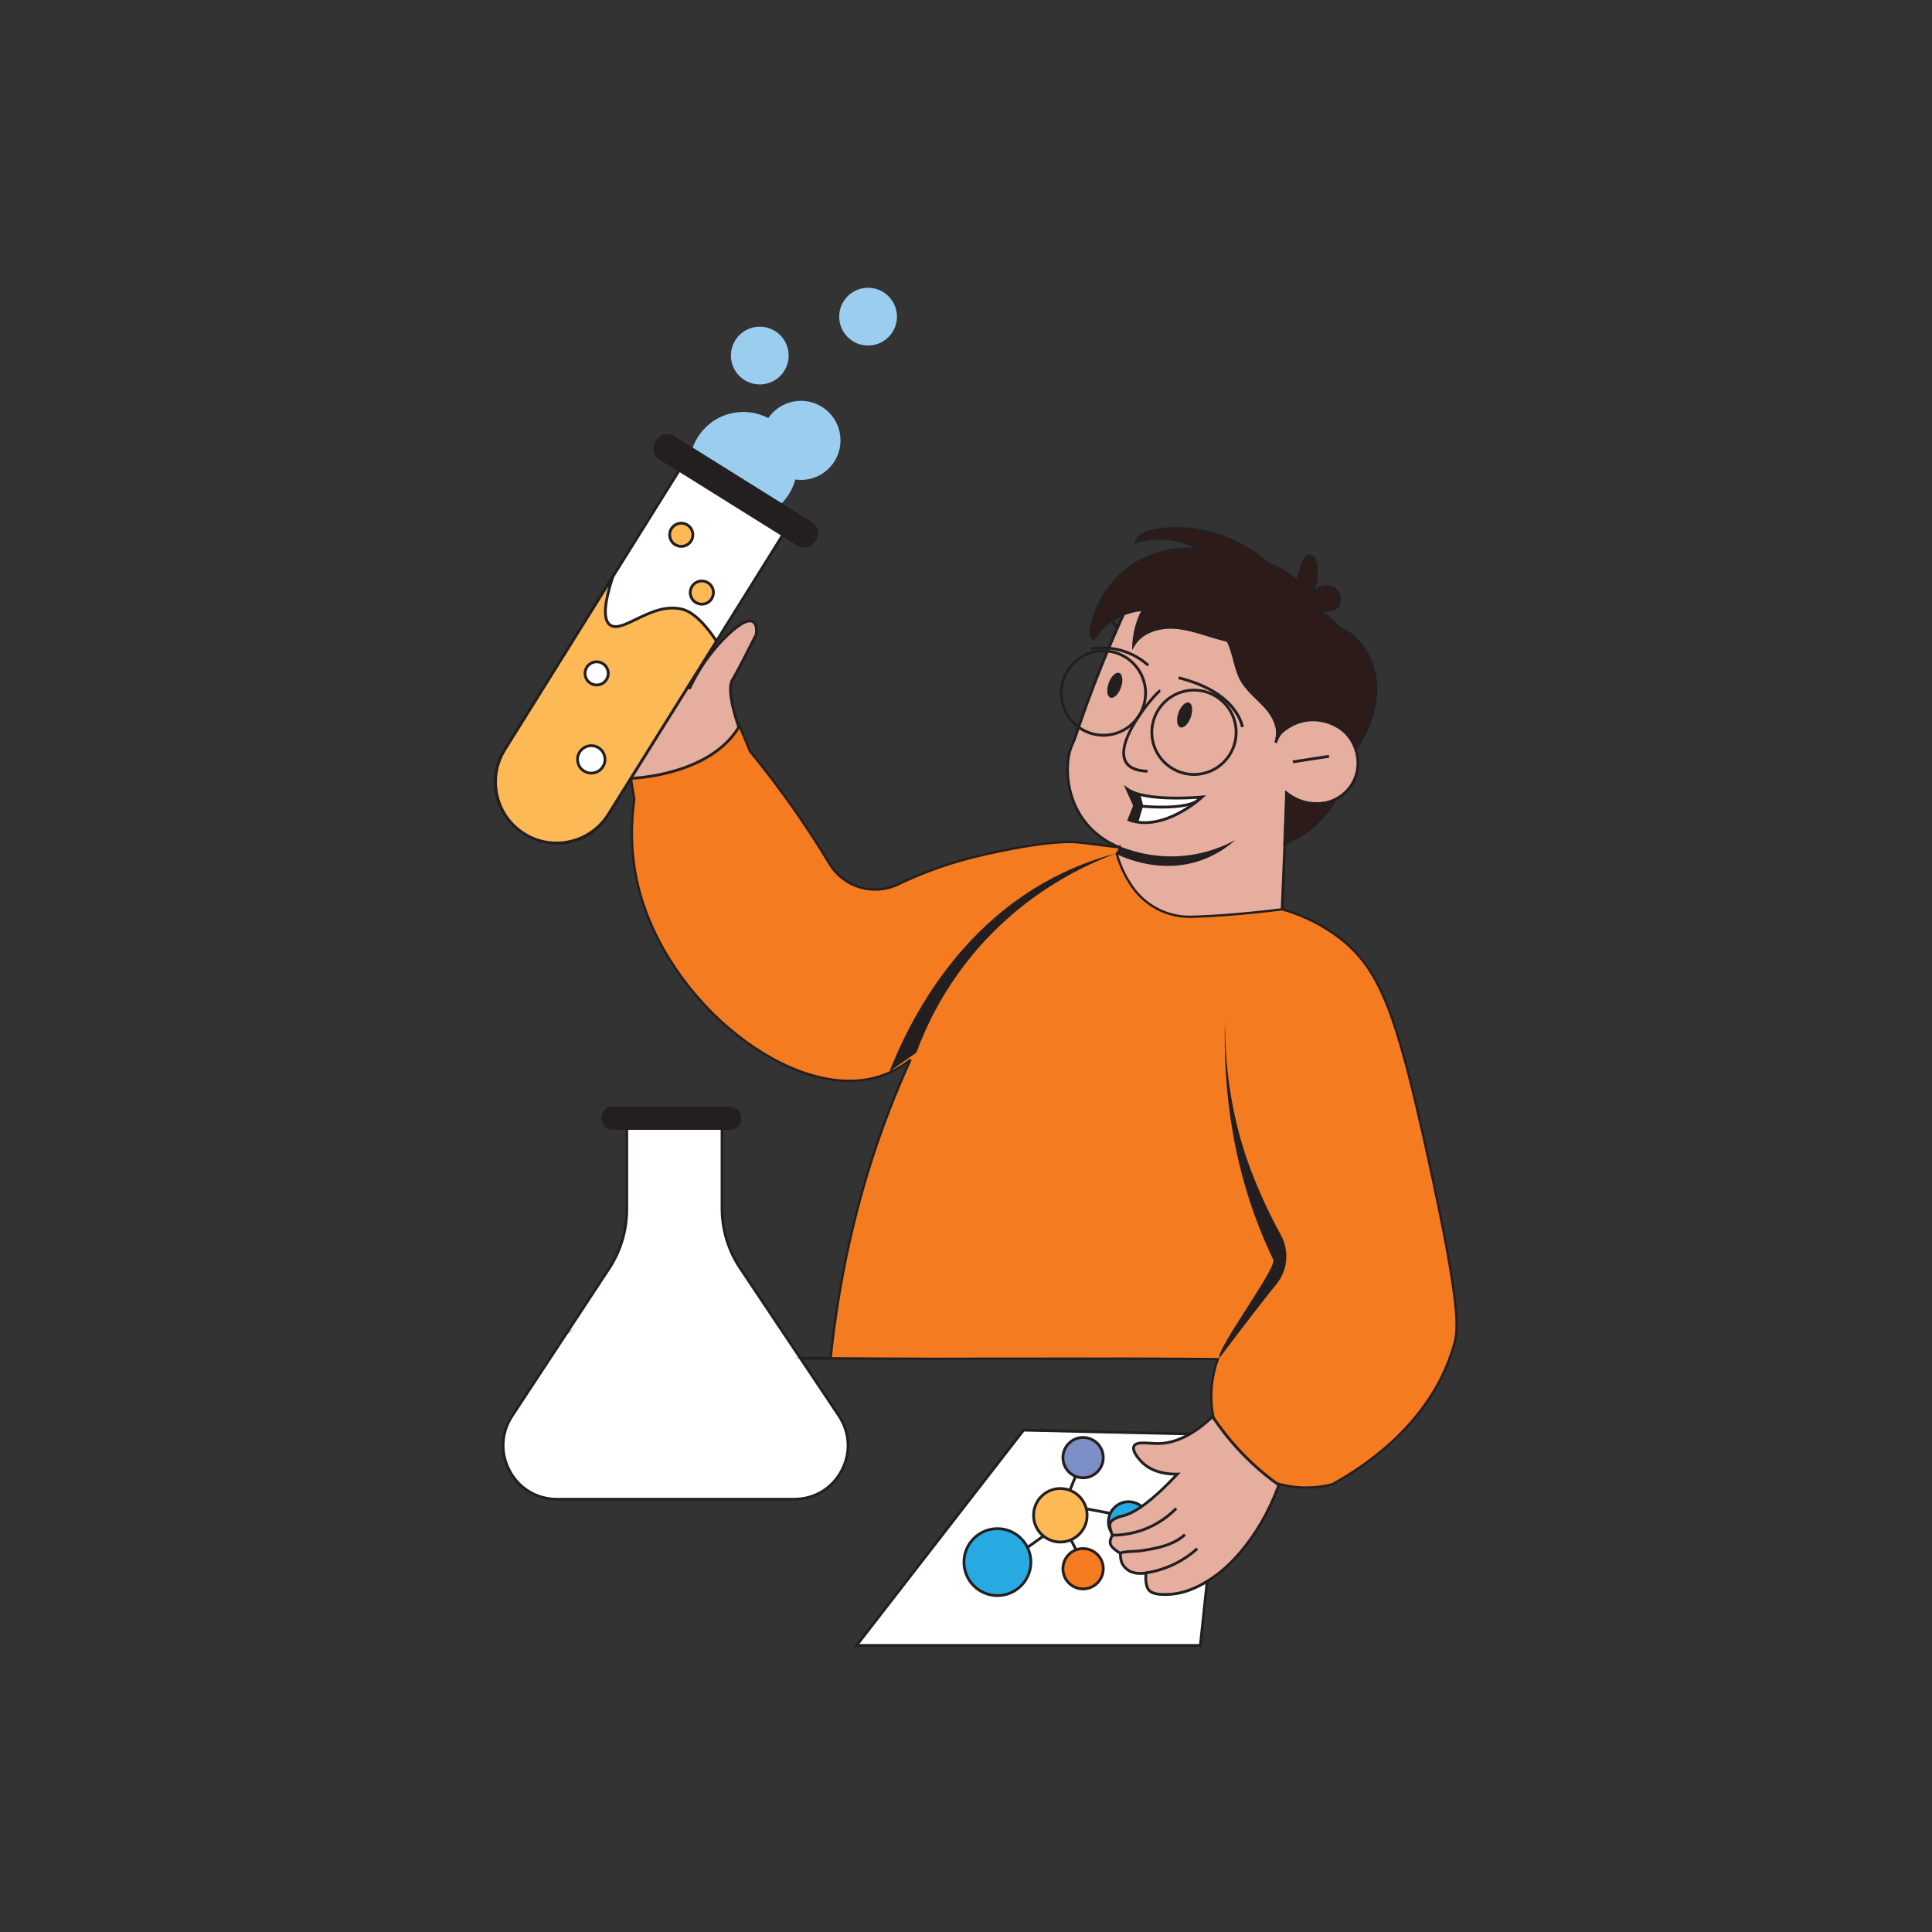 <svg width="600" height="600" viewBox="0 0 600 600" fill="none" xmlns="http://www.w3.org/2000/svg">
<rect x="0" y="0" width="600" height="600" fill="#333333" stroke="none"/>
<path d="M235.283 422.261V421.392C280.39 421.383 332.641 421.383 377.583 421.388V422.256C332.641 422.256 280.386 422.256 235.283 422.261Z" fill="#231F20"/>
<path d="M354.018 376.623L350.225 376.764L350.257 377.632L354.05 377.491L354.018 376.623Z" fill="#231F20"/>
<path d="M349.557 189.105C349.557 189.105 349.869 188.692 350.43 188.01C350.199 188.323 349.965 188.653 349.735 188.987C349.622 189.061 349.561 189.105 349.561 189.105H349.557Z" fill="#2C1B18"/>
<path d="M375.436 184.731C375.314 185.078 375.149 185.395 374.949 185.686C375.088 185.356 375.245 185.035 375.436 184.731Z" fill="#2C1B18"/>
<path d="M396.526 229.664C396.422 229.994 396.292 230.315 396.131 230.632C396.196 230.454 396.322 230.111 396.526 229.664Z" fill="#2C1B18"/>
<path d="M349.731 188.983C350.599 188.422 354.699 186.082 361.244 187.128C364.545 187.654 366.052 187.966 368.988 188.101C371.22 188.205 373.748 187.458 374.955 185.691C373.817 188.414 374.429 191.836 376.553 193.912C377.491 194.828 378.66 195.484 379.624 196.375C383.58 200.014 383.176 206.368 385.73 211.097C387.589 214.546 390.907 216.93 393.482 219.888C395.819 222.576 397.573 226.372 396.531 229.664C396.327 230.111 396.197 230.454 396.136 230.632C396.297 230.315 396.427 229.994 396.531 229.664C397.148 228.313 398.472 226.011 400.918 224.348C404.835 222.342 409.782 222.276 414.125 224.6C415.345 225.251 416.431 226.051 417.378 226.958C421.743 231.132 423.098 237.607 420.262 242.91C416.809 249.364 408.466 251.627 401.626 247.966C400.883 247.57 400.192 247.114 399.55 246.619L399.606 248.157C399.128 259.696 398.651 271.231 398.177 282.771C369.009 285.841 335.186 288.082 333.626 281.403C332.597 276.973 345.136 265.998 345.136 265.998L347.811 263.31C329.904 255.866 330.591 237.755 332.45 232.548C332.871 231.366 333.453 230.25 333.87 229.069C335.103 225.377 336.419 221.629 337.813 217.829C341.583 207.588 345.6 197.973 349.735 188.991L349.731 188.983Z" fill="#E5AE9F"/>
<path d="M353.96 286.176C348.153 286.176 343.524 285.876 340.184 285.286C335.901 284.526 333.613 283.288 333.196 281.494C332.145 276.973 343.537 266.811 344.839 265.668L347.046 263.453C329.847 255.905 329.995 238.103 332.036 232.396C332.249 231.806 332.501 231.228 332.744 230.668C332.992 230.099 333.248 229.508 333.456 228.917C334.707 225.174 336.036 221.391 337.404 217.673C340.983 207.945 345 198.234 349.339 188.805L349.391 188.692L349.495 188.623C350.286 188.115 354.564 185.626 361.313 186.703C361.825 186.786 362.298 186.864 362.737 186.933C365.117 187.324 366.555 187.559 369.009 187.672C370.833 187.754 373.386 187.224 374.594 185.448L376.995 181.921L375.354 185.861C374.259 188.484 374.876 191.672 376.856 193.604C377.334 194.069 377.864 194.46 378.433 194.877C378.932 195.241 379.449 195.624 379.918 196.058C382.385 198.329 383.223 201.626 384.035 204.814C384.565 206.894 385.113 209.048 386.111 210.894C387.301 213.1 389.16 214.911 390.954 216.666C391.914 217.604 392.908 218.577 393.807 219.606C396.014 222.142 397.221 224.935 397.264 227.454C398.059 226.268 399.162 225.013 400.669 223.988L400.717 223.962C404.917 221.808 410.007 221.903 414.324 224.214C415.544 224.865 416.673 225.682 417.672 226.637C422.259 231.019 423.479 237.795 420.639 243.106C417.077 249.76 408.456 252.109 401.416 248.34C400.939 248.083 400.47 247.797 400.014 247.488L400.035 248.131L398.589 283.153L398.215 283.192C380.34 285.073 365.986 286.072 355.545 286.167C355.007 286.172 354.477 286.176 353.96 286.176ZM345.491 266.25L345.482 266.263L345.417 266.32C345.287 266.433 342.186 269.164 339.25 272.391C335.511 276.5 333.66 279.666 334.043 281.295C334.846 284.747 346.568 287.731 397.751 282.367L399.167 248.127L399.08 245.699L399.814 246.264C400.456 246.759 401.134 247.197 401.829 247.571C408.448 251.11 416.543 248.922 419.874 242.694C422.532 237.721 421.381 231.376 417.073 227.263C416.131 226.359 415.067 225.591 413.916 224.974C409.855 222.802 405.082 222.707 401.138 224.713C398.902 226.242 397.621 228.327 396.934 229.816C396.821 230.168 396.682 230.507 396.517 230.824L395.723 230.481C395.836 230.164 395.97 229.834 396.122 229.504C397.125 226.294 395.249 222.577 393.151 220.171C392.279 219.167 391.297 218.208 390.35 217.282C388.509 215.484 386.602 213.621 385.347 211.302C384.3 209.361 383.74 207.154 383.197 205.022C382.381 201.817 381.608 198.785 379.332 196.688C378.898 196.288 378.42 195.936 377.92 195.572C377.356 195.155 376.77 194.729 376.253 194.221C374.433 192.44 373.634 189.726 374.073 187.185C372.565 188.262 370.524 188.61 368.969 188.531C366.468 188.419 365.009 188.18 362.598 187.784C362.16 187.711 361.69 187.637 361.178 187.554C355.002 186.573 351.041 188.684 350.077 189.279C345.769 198.651 341.782 208.301 338.225 217.969C336.861 221.678 335.537 225.456 334.286 229.195C334.069 229.821 333.804 230.424 333.548 231.011C333.309 231.558 333.065 232.118 332.861 232.683C330.872 238.246 330.764 255.74 347.979 262.897L348.579 263.145L345.495 266.246L345.491 266.25Z" fill="#231F20"/>
<path d="M385.4 225.851C385.387 225.747 383.85 215.354 365.926 210.911L366.134 210.068C384.679 214.663 386.208 225.295 386.26 225.742L385.4 225.851Z" fill="#231F20"/>
<path d="M356.32 206.95C354.405 205.243 352.233 203.914 349.871 203.011C345.48 201.326 341.432 201.487 338.809 201.916L338.67 201.061C341.402 200.614 345.614 200.449 350.183 202.203C352.646 203.15 354.909 204.527 356.902 206.307L356.324 206.954L356.32 206.95Z" fill="#231F20"/>
<path d="M356.383 239.944C351.392 239.775 348.756 237.877 348.548 234.298C348.309 230.294 351.275 225.108 353.798 221.465C356.3 217.86 359.505 214.203 360.274 214.086L360.404 214.946C360.439 214.941 360.456 214.933 360.456 214.933C359.397 215.419 348.135 228.196 349.508 235.045C350.016 237.582 352.339 238.941 356.404 239.08L356.374 239.949L356.383 239.944Z" fill="#231F20"/>
<path d="M350.617 254.636C361.484 258.593 373.349 247.509 373.349 247.509C373.349 247.509 355.959 249.212 350.044 245.051L352.363 250.176L350.617 254.641V254.636Z" fill="white"/>
<path d="M355.558 255.914C353.769 255.914 352.062 255.623 350.468 255.045L350.051 254.893L351.893 250.189L348.996 243.779L350.299 244.695C356.014 248.717 373.139 247.093 373.308 247.08L374.581 246.954L373.647 247.827C373.526 247.94 370.59 250.663 366.264 252.943C362.512 254.919 358.89 255.918 355.563 255.918L355.558 255.914ZM351.185 254.372C359.762 257.173 369.026 250.506 372.04 248.053C368.101 248.339 356.675 248.886 350.998 246.111L352.831 250.163L351.185 254.376V254.372Z" fill="#231F20"/>
<path d="M348.593 263.153C352.419 264.608 360.111 266.919 369.67 265.533C375.767 264.647 380.519 262.567 383.615 260.886C381.292 262.954 377.843 265.451 373.196 267.114C360.671 271.592 349.292 266.484 346.426 265.095C346.582 264.812 346.825 264.452 347.186 264.1C347.703 263.592 348.237 263.31 348.593 263.162V263.153Z" fill="#231F20"/>
<path d="M412.684 234.444L401.429 236.174L401.561 237.033L412.816 235.303L412.684 234.444Z" fill="#231F20"/>
<path d="M399.555 246.285C400.533 247.062 401.84 247.913 403.495 248.556C408.272 250.415 412.676 249.268 414.378 248.725C412.684 251.574 409.596 255.813 404.411 259.166C402.5 260.404 400.65 261.294 398.995 261.941L399.56 246.28L399.555 246.285Z" fill="#2C1B18"/>
<path d="M398.533 262.589L399.15 245.408L399.823 245.946C400.996 246.88 402.281 247.623 403.649 248.153C408.01 249.847 412.157 248.982 414.242 248.313L415.336 247.962L414.75 248.948C412.149 253.317 408.748 256.878 404.644 259.532C402.924 260.643 401.074 261.59 399.15 262.346L398.533 262.589ZM399.958 247.132L399.45 261.29C401.1 260.6 402.685 259.766 404.175 258.802C407.866 256.418 410.972 253.273 413.421 249.451C411.041 250.051 407.276 250.494 403.341 248.961C402.151 248.496 401.017 247.883 399.966 247.132H399.958Z" fill="#231F20"/>
<path d="M350.717 176.362C357.053 171.693 365.257 169.639 373.045 170.773C367.073 167.133 359.525 166.195 352.841 168.258C353.761 165.93 356.541 165.023 359.012 164.619C371.39 162.603 384.471 166.777 393.822 175.068C397.057 176.28 400.132 178.052 402.82 180.54C403.459 178.608 404.097 176.675 404.736 174.742C405.053 173.787 405.583 172.658 406.586 172.606C407.659 172.549 408.301 173.782 408.532 174.833C409.248 178.065 408.749 181.548 407.155 184.449C408.87 182.443 411.976 181.405 414.247 182.755C416.518 184.102 416.696 188.154 414.247 189.148C412.831 189.726 411.09 189.187 409.774 189.965C411.963 191.146 413.856 192.736 415.446 194.603C417.426 195.511 419.641 196.892 421.648 199.016C424.909 202.468 425.995 206.16 426.494 207.94C429.782 219.619 422.429 230.603 421.053 232.587C420.861 231.962 420.527 231.067 419.945 230.086C417.522 226.008 412.579 223.545 407.776 223.549C401.969 223.549 398.143 227.167 397.296 228.005C397.131 228.27 396.962 228.557 396.797 228.865C396.653 229.135 396.532 229.386 396.427 229.608C397.457 226.338 395.685 222.551 393.327 219.858C390.734 216.9 387.398 214.512 385.518 211.063C383.464 207.302 383.277 202.529 381.283 198.898C380.019 198.625 378.769 198.29 377.54 197.925C373.118 196.618 368.715 194.977 364.111 194.816C359.503 194.659 354.508 196.319 352.085 200.24C352.259 196.436 353.297 192.67 355.099 189.313C348.889 189.669 342.939 193.17 339.612 198.429C338.713 198.182 338.626 196.948 338.769 196.023C339.99 188.249 344.38 181.018 350.717 176.349V176.362Z" fill="#2C1B18"/>
<path d="M420.899 233.569L420.635 232.717C420.374 231.871 420.013 231.063 419.566 230.311C417.316 226.529 412.583 223.988 407.783 223.988H407.775C402.572 223.988 398.976 226.967 397.634 228.283C397.473 228.539 397.321 228.804 397.178 229.074C397.039 229.334 396.922 229.577 396.822 229.795L396.014 229.482C397.017 226.285 395.115 222.563 393 220.149C392.122 219.145 391.132 218.186 390.177 217.256C388.322 215.454 386.403 213.595 385.134 211.276C384.075 209.339 383.501 207.141 382.946 205.013C382.407 202.955 381.899 201.005 380.991 199.285C379.892 199.041 378.72 198.733 377.413 198.347C376.609 198.108 375.81 197.86 375.006 197.613C371.467 196.518 367.806 195.385 364.088 195.254C360.106 195.111 354.95 196.418 352.444 200.475L351.567 201.899L351.641 200.227C351.806 196.627 352.735 193.044 354.347 189.813C348.544 190.39 343.094 193.734 339.971 198.668L339.797 198.942L339.485 198.855C338.347 198.542 338.143 197.157 338.329 195.967C339.576 188.045 343.993 180.77 350.447 176.01C356.314 171.685 363.662 169.587 370.911 170.104C365.391 167.407 358.833 166.855 352.957 168.671L352.093 168.936L352.427 168.093C353.226 166.073 355.415 164.757 358.933 164.184C371.219 162.186 384.335 166.113 394.042 174.686C397.278 175.906 400.157 177.613 402.611 179.767L404.318 174.603C404.509 174.021 405.095 172.245 406.559 172.171C407.883 172.097 408.665 173.452 408.952 174.738C409.542 177.404 409.325 180.262 408.37 182.829C410.176 181.669 412.548 181.248 414.463 182.382C415.77 183.155 416.561 184.814 416.435 186.507C416.326 187.941 415.571 189.079 414.407 189.552C413.686 189.843 412.921 189.878 412.183 189.908C411.692 189.93 411.214 189.947 410.78 190.043C412.6 191.142 414.255 192.553 415.71 194.247C418.098 195.354 420.2 196.857 421.955 198.716C425.355 202.32 426.441 206.173 426.906 207.819C430.076 219.08 423.492 229.812 421.403 232.83L420.895 233.564L420.899 233.569ZM407.788 223.115C412.882 223.115 417.916 225.825 420.317 229.864C420.652 230.424 420.939 231.011 421.177 231.623C423.575 227.953 428.934 218.199 426.081 208.053C425.633 206.468 424.591 202.759 421.334 199.311C419.631 197.508 417.594 196.058 415.271 194.994L415.184 194.955L415.123 194.881C413.512 192.987 411.644 191.463 409.573 190.342L408.895 189.978L409.56 189.587C410.368 189.109 411.275 189.07 412.157 189.035C412.852 189.005 413.512 188.979 414.09 188.74C414.954 188.388 415.497 187.55 415.579 186.438C415.683 185.066 415.058 183.737 414.033 183.124C411.888 181.852 409.021 182.942 407.492 184.727L404.752 187.932L406.785 184.236C408.322 181.435 408.808 178.043 408.118 174.92C407.957 174.199 407.458 172.983 406.615 173.031C406.033 173.061 405.555 173.661 405.156 174.868L403.028 181.309L402.533 180.848C400.04 178.538 397.06 176.727 393.677 175.463L393.603 175.437L393.543 175.385C384.027 166.946 371.146 163.077 359.089 165.04C356.466 165.465 354.672 166.308 353.739 167.546C360.275 165.843 367.506 166.881 373.278 170.395L375.098 171.502L372.991 171.194C365.282 170.069 357.256 172.08 350.985 176.705C344.709 181.331 340.418 188.397 339.211 196.097C339.129 196.622 339.116 197.487 339.476 197.86C342.916 192.666 348.857 189.239 355.081 188.883L355.854 188.84L355.484 189.522C353.951 192.371 352.979 195.537 352.635 198.759C355.532 195.372 360.336 194.255 364.127 194.386C367.958 194.516 371.675 195.667 375.271 196.783C376.071 197.031 376.87 197.278 377.669 197.513C379.032 197.917 380.249 198.229 381.382 198.477L381.577 198.52L381.673 198.694C382.694 200.549 383.254 202.707 383.801 204.792C384.344 206.868 384.904 209.013 385.912 210.859C387.115 213.061 388.987 214.876 390.793 216.631C391.762 217.569 392.765 218.542 393.664 219.571C395.923 222.151 397.152 224.991 397.169 227.532C398.68 226.081 402.428 223.119 407.783 223.115H407.796H407.788Z" fill="#231F20"/>
<path d="M345.984 192.824L345.254 193.294L346.705 195.547L347.436 195.076L345.984 192.824Z" fill="#231F20"/>
<path d="M207.9 239.282L207.9 239.283C203.545 240.644 199.559 241.183 196.271 241.346L195.872 241.366L195.936 241.761L196.992 248.23C196.059 254.877 195.566 264.488 198.235 275.356L198.235 275.356C202.674 293.419 214.66 310.132 228.82 321.357C242.966 332.572 259.369 338.371 272.641 334.435L272.642 334.435C276.818 333.194 280.181 331.141 282.781 329.091C280.474 334.145 278.242 339.421 276.115 344.926C265.574 372.214 260.357 398.96 257.996 421.429L257.955 421.82L258.348 421.823C278.412 422.021 298.477 421.987 318.539 421.954H318.542C338.434 421.92 358.324 421.887 378.212 422.079C377.153 424.921 373.175 437.408 380.433 448.751L380.734 448.558L380.433 448.751C387.137 459.223 400.585 464.278 413.693 460.978L413.738 460.967L413.779 460.944C423.365 455.647 444.539 442.11 451.517 417.795C452.193 415.441 452.802 412.727 451.906 404.535C451.011 396.357 448.613 382.692 443.266 358.424C433.554 314.345 428.556 300.764 415.676 291.033C409.102 286.064 402.534 283.651 398.266 282.419L398.196 282.399L398.123 282.408C387.199 283.745 377.835 284.512 370.028 284.716C362.809 284.904 355.961 281.479 351.778 275.593C351.767 275.577 351.755 275.56 351.743 275.543C351.733 275.529 351.723 275.514 351.713 275.502C349.169 271.896 347.696 268.233 346.809 265.14C346.828 265.114 346.85 265.083 346.876 265.048C346.908 265.004 346.946 264.953 346.986 264.899C347.067 264.789 347.161 264.663 347.252 264.536C347.388 264.345 347.531 264.137 347.636 263.953C347.689 263.862 347.738 263.767 347.772 263.676C347.8 263.602 347.845 263.466 347.816 263.322L347.737 262.927L347.36 263.051C347.359 263.05 347.327 263.056 347.238 263.057C347.144 263.058 347.016 263.053 346.856 263.043C346.536 263.022 346.105 262.98 345.589 262.923C344.558 262.807 343.204 262.63 341.744 262.439L341.669 262.43C338.777 262.051 335.48 261.62 333.531 261.516C331.597 261.409 325.242 261.439 313.425 263.776C304.881 265.462 293.135 267.862 279.152 274.54L279.145 274.544L279.137 274.548C279.107 274.564 279.088 274.573 279.062 274.585C279.04 274.595 279.013 274.607 278.971 274.628C271.288 278.313 262.061 275.612 257.658 268.319L257.658 268.319C254.158 262.523 250.283 256.557 245.996 250.483C241.624 244.285 237.227 238.564 232.903 233.292C232.384 232.03 231.866 230.767 231.349 229.505L231.343 229.491C230.821 228.217 230.298 226.942 229.774 225.668L229.56 225.147L229.18 225.562C225.655 229.416 218.653 235.92 207.9 239.282ZM347.114 263.393C347.114 263.393 347.113 263.394 347.113 263.397C347.113 263.394 347.114 263.393 347.114 263.393Z" fill="#F47B20" stroke="#231F20" stroke-width="0.715"/>
<path d="M346.426 265.091C341.162 266.476 335.668 268.404 330.087 271.062C296.972 286.841 281.936 318.345 276.221 332.781C279.009 330.823 281.797 328.864 284.585 326.905C287.578 318.801 292.776 307.739 301.953 296.621C317.766 277.464 336.602 268.787 346.426 265.091Z" fill="#231F20"/>
<path d="M386.52 357.832C387.241 360.09 390.668 370.596 397.673 383.326C397.713 383.395 397.747 383.46 397.782 383.525C400.488 388.437 399.936 394.492 396.392 398.839C389.139 407.738 378.738 421.727 378.738 421.727C377.387 419.29 396.666 393.788 395.411 391.178C382.799 364.955 379.75 338.545 380.449 316.273C380.223 334.592 383.65 348.851 386.52 357.828V357.832Z" fill="#231F20"/>
<path d="M354.144 246.663L355.03 250.224L353.532 255.284L350.617 254.637L352.363 250.172L350.587 245.438L354.144 246.663Z" fill="#231F20"/>
<path d="M379.714 445.566L317.86 444.141L265.991 511.007H372.778L379.714 445.566Z" fill="white"/>
<path d="M373.17 511.441H265.106L317.653 443.702L380.197 445.14L373.17 511.441ZM266.883 510.572H372.393L379.237 445.987L318.074 444.58L266.883 510.572Z" fill="#231F20"/>
<path d="M181.749 209.604C181.749 209.604 185.124 229.182 195.951 232.566L196.29 241.699C196.29 241.699 220.311 241.021 229.449 225.795C229.449 225.795 225.388 214.629 227.42 211.246C229.453 207.862 234.864 197.035 234.864 197.035C234.864 197.035 235.881 190.607 230.465 193.652C228.723 194.633 226.734 196.384 224.836 198.308C220.45 202.764 216.897 207.962 214.222 213.612L181.749 209.6V209.604Z" fill="#E5AE9F"/>
<path d="M195.874 242.15L195.531 232.886C191.101 231.366 187.253 226.91 184.391 219.983C182.202 214.68 181.333 209.729 181.324 209.677L181.225 209.099L213.967 213.147C216.712 207.432 220.264 202.342 224.529 198.007C226.744 195.758 228.668 194.168 230.253 193.278C231.964 192.318 233.293 192.149 234.197 192.778C235.782 193.881 235.313 196.978 235.291 197.108L235.252 197.234C235.2 197.343 229.806 208.114 227.791 211.475C226.214 214.103 228.746 222.602 229.858 225.651L229.928 225.846L229.819 226.024C220.668 241.277 196.543 242.128 196.299 242.137L195.869 242.15H195.874ZM182.289 210.107C182.953 213.351 186.662 229.208 196.078 232.152L196.369 232.243L196.703 241.247C199.952 241.056 220.655 239.323 228.968 225.751C228.412 224.183 225.059 214.333 227.044 211.028C228.963 207.831 233.997 197.794 234.44 196.908C234.553 196.114 234.618 194.129 233.697 193.49C232.937 192.965 231.634 193.495 230.675 194.033C229.163 194.885 227.3 196.426 225.146 198.615C220.877 202.95 217.333 208.061 214.614 213.803L214.479 214.085L182.289 210.107Z" fill="#231F20"/>
<path d="M348.128 213.502C348.874 211.385 348.621 209.366 347.562 208.993C346.504 208.62 345.04 210.034 344.294 212.151C343.548 214.269 343.802 216.288 344.86 216.661C345.919 217.034 347.382 215.62 348.128 213.502Z" fill="#231F20"/>
<path d="M369.813 222.721C370.559 220.604 370.306 218.585 369.247 218.212C368.188 217.839 366.725 219.253 365.979 221.371C365.233 223.488 365.486 225.507 366.545 225.88C367.604 226.253 369.067 224.839 369.813 222.721Z" fill="#231F20"/>
<path d="M260.5 439.653L229.884 393.887C226.188 388.365 224.216 381.867 224.216 375.219V347.755H194.659V375.55C194.659 382.11 192.737 388.524 189.133 394.004L159.028 439.758C151.735 450.84 159.685 465.581 172.948 465.581H246.647C259.969 465.581 267.906 450.723 260.496 439.653H260.5Z" fill="white"/>
<path d="M246.651 466.004H172.952C166.568 466.004 160.945 462.646 157.914 457.028C154.883 451.405 155.172 444.866 158.68 439.532L188.786 393.778C192.357 388.352 194.245 382.051 194.245 375.554V347.341H224.639V375.223C224.639 381.809 226.573 388.185 230.236 393.656L260.852 439.423C264.419 444.753 264.741 451.313 261.723 456.969C258.7 462.625 253.069 466.004 246.656 466.004H246.651ZM195.082 348.178V375.554C195.082 382.215 193.148 388.675 189.485 394.238L159.38 439.993C156.043 445.067 155.771 451.284 158.651 456.63C161.531 461.976 166.878 465.166 172.952 465.166H246.651C252.751 465.166 258.106 461.955 260.982 456.575C263.858 451.196 263.548 444.958 260.157 439.888L229.541 394.121C225.786 388.511 223.801 381.976 223.801 375.223V348.178H195.082Z" fill="#231F20"/>
<mask id="mask0_669_19341" style="mask-type:luminance" maskUnits="userSpaceOnUse" x="156" y="347" width="108" height="119">
<mask id="mask1_669_19341" style="mask-type:luminance" maskUnits="userSpaceOnUse" x="156" y="347" width="108" height="119">
<path d="M260.5 439.653L229.884 393.887C226.188 388.365 224.216 381.867 224.216 375.219V347.755H194.659V375.55C194.659 382.11 192.737 388.524 189.133 394.004L159.028 439.758C151.735 450.84 159.685 465.581 172.948 465.581H246.647C259.969 465.581 267.906 450.723 260.496 439.653H260.5Z" fill="white"/>
</mask>
<g mask="url(#mask1_669_19341)">
<path d="M246.651 466.004H172.952C166.568 466.004 160.945 462.646 157.914 457.028C154.883 451.405 155.172 444.866 158.68 439.532L188.786 393.778C192.357 388.352 194.245 382.051 194.245 375.554V347.341H224.639V375.223C224.639 381.809 226.573 388.185 230.236 393.656L260.852 439.423C264.419 444.753 264.741 451.313 261.723 456.969C258.7 462.625 253.069 466.004 246.656 466.004H246.651ZM195.082 348.178V375.554C195.082 382.215 193.148 388.675 189.485 394.238L159.38 439.993C156.043 445.067 155.771 451.284 158.651 456.63C161.531 461.976 166.878 465.166 172.952 465.166H246.651C252.751 465.166 258.106 461.955 260.982 456.575C263.858 451.196 263.548 444.958 260.157 439.888L229.541 394.121C225.786 388.511 223.801 381.976 223.801 375.223V348.178H195.082Z" fill="white"/>
</g>
</mask>
<g mask="url(#mask0_669_19341)">
<path d="M191.946 515.182C189.66 515.182 187.433 515.12 185.243 514.994C170.566 514.161 158.458 510.548 148.231 503.942C143.077 500.613 139.28 497.03 136.626 492.981C131.639 485.379 130.191 475.163 132.552 464.22C134.7 454.264 139.548 445.062 143.826 436.945C149.955 425.315 173.5 411.269 186.763 411.269C186.851 411.269 186.939 411.269 187.027 411.269C195.325 411.386 202.923 415.313 210.266 419.11C211.551 419.776 212.883 420.463 214.185 421.112C225.543 426.78 234.51 428.069 241.606 425.051C245.069 423.582 248.024 421.074 250.888 418.65C252.307 417.448 253.772 416.209 255.292 415.096C261.082 410.855 267.19 409.678 271.628 411.947L271.728 411.997L271.791 412.094C285.628 433.818 290.785 460.787 285.933 486.082C285.427 488.715 284.727 491.713 282.793 493.932C280.955 496.037 278.318 497.13 275.551 498.156C260.32 503.787 243.779 508.22 224.982 511.699C212.339 514.039 201.659 515.17 191.954 515.17L191.946 515.182ZM186.751 412.111C173.722 412.111 150.583 425.913 144.563 437.338C140.31 445.41 135.491 454.553 133.368 464.4C131.058 475.122 132.46 485.111 137.325 492.525C139.916 496.473 143.63 499.977 148.683 503.238C172.148 518.385 203.375 514.856 224.818 510.887C243.57 507.416 260.065 503 275.249 497.381C277.912 496.397 280.445 495.351 282.153 493.391C283.949 491.328 284.619 488.46 285.104 485.931C289.906 460.879 284.815 434.178 271.138 412.646C266.993 410.595 261.262 411.759 255.778 415.774C254.283 416.871 252.826 418.101 251.42 419.29C248.51 421.752 245.5 424.302 241.925 425.821C234.59 428.94 225.392 427.647 213.804 421.861C212.493 421.208 211.162 420.521 209.877 419.856C202.617 416.104 195.111 412.224 187.01 412.106C186.926 412.106 186.839 412.106 186.751 412.106V412.111Z" fill="#231F20"/>
<path d="M181.874 447.252C184.667 447.252 186.931 444.988 186.931 442.195C186.931 439.402 184.667 437.137 181.874 437.137C179.081 437.137 176.816 439.402 176.816 442.195C176.816 444.988 179.081 447.252 181.874 447.252Z" fill="white"/>
<path d="M181.873 447.671C178.855 447.671 176.397 445.213 176.397 442.195C176.397 439.176 178.855 436.719 181.873 436.719C184.892 436.719 187.349 439.176 187.349 442.195C187.349 445.213 184.892 447.671 181.873 447.671ZM181.873 437.552C179.315 437.552 177.235 439.632 177.235 442.19C177.235 444.748 179.315 446.829 181.873 446.829C184.431 446.829 186.512 444.748 186.512 442.19C186.512 439.632 184.431 437.552 181.873 437.552Z" fill="#231F20"/>
<path d="M202.258 395.98C205.051 395.98 207.315 393.716 207.315 390.923C207.315 388.129 205.051 385.865 202.258 385.865C199.464 385.865 197.2 388.129 197.2 390.923C197.2 393.716 199.464 395.98 202.258 395.98Z" fill="#8B5989"/>
<path d="M202.257 396.399C199.239 396.399 196.781 393.941 196.781 390.923C196.781 387.904 199.239 385.447 202.257 385.447C205.276 385.447 207.733 387.904 207.733 390.923C207.733 393.941 205.276 396.399 202.257 396.399ZM202.257 386.28C199.699 386.28 197.619 388.36 197.619 390.918C197.619 393.476 199.699 395.557 202.257 395.557C204.815 395.557 206.896 393.476 206.896 390.918C206.896 388.36 204.815 386.28 202.257 386.28Z" fill="#231F20"/>
<path d="M202.952 431.674C204.957 431.674 206.582 430.049 206.582 428.044C206.582 426.04 204.957 424.415 202.952 424.415C200.947 424.415 199.322 426.04 199.322 428.044C199.322 430.049 200.947 431.674 202.952 431.674Z" fill="white"/>
<path d="M202.953 432.093C200.721 432.093 198.904 430.276 198.904 428.044C198.904 425.813 200.721 423.996 202.953 423.996C205.184 423.996 207.001 425.813 207.001 428.044C207.001 430.276 205.184 432.093 202.953 432.093ZM202.953 424.829C201.182 424.829 199.742 426.269 199.742 428.04C199.742 429.811 201.182 431.251 202.953 431.251C204.724 431.251 206.164 429.811 206.164 428.04C206.164 426.269 204.724 424.829 202.953 424.829Z" fill="#231F20"/>
<path d="M212.975 374.051C214.98 374.051 216.605 372.426 216.605 370.421C216.605 368.417 214.98 366.792 212.975 366.792C210.971 366.792 209.346 368.417 209.346 370.421C209.346 372.426 210.971 374.051 212.975 374.051Z" fill="#8B5989"/>
<path d="M212.975 374.47C210.744 374.47 208.927 372.653 208.927 370.421C208.927 368.19 210.744 366.373 212.975 366.373C215.207 366.373 217.023 368.19 217.023 370.421C217.023 372.653 215.207 374.47 212.975 374.47ZM212.975 367.206C211.204 367.206 209.764 368.646 209.764 370.417C209.764 372.188 211.204 373.628 212.975 373.628C214.746 373.628 216.186 372.188 216.186 370.417C216.186 368.646 214.746 367.206 212.975 367.206Z" fill="#231F20"/>
<path d="M235.402 455.144C237.407 455.144 239.032 453.519 239.032 451.514C239.032 449.509 237.407 447.884 235.402 447.884C233.398 447.884 231.772 449.509 231.772 451.514C231.772 453.519 233.398 455.144 235.402 455.144Z" fill="white"/>
<path d="M235.402 455.562C233.17 455.562 231.354 453.745 231.354 451.514C231.354 449.283 233.17 447.466 235.402 447.466C237.633 447.466 239.45 449.283 239.45 451.514C239.45 453.745 237.633 455.562 235.402 455.562ZM235.402 448.299C233.631 448.299 232.191 449.739 232.191 451.51C232.191 453.281 233.631 454.721 235.402 454.721C237.173 454.721 238.613 453.281 238.613 451.51C238.613 449.739 237.173 448.299 235.402 448.299Z" fill="#231F20"/>
</g>
<path d="M226.757 343.665H190.239C188.359 343.665 186.835 345.189 186.835 347.069V347.483C186.835 349.363 188.359 350.887 190.239 350.887H226.757C228.637 350.887 230.161 349.363 230.161 347.483V347.069C230.161 345.189 228.637 343.665 226.757 343.665Z" fill="#231F20"/>
<path d="M230.847 161.313C240.063 161.313 247.533 153.843 247.533 144.627C247.533 135.412 240.063 127.941 230.847 127.941C221.632 127.941 214.161 135.412 214.161 144.627C214.161 153.843 221.632 161.313 230.847 161.313Z" fill="#9BCDEE"/>
<path d="M248.741 149.044C255.524 149.044 261.023 143.545 261.023 136.762C261.023 129.979 255.524 124.48 248.741 124.48C241.958 124.48 236.459 129.979 236.459 136.762C236.459 143.545 241.958 149.044 248.741 149.044Z" fill="#9BCDEE"/>
<path d="M235.96 119.39C240.913 119.39 244.928 115.374 244.928 110.421C244.928 105.468 240.913 101.453 235.96 101.453C231.006 101.453 226.991 105.468 226.991 110.421C226.991 115.374 231.006 119.39 235.96 119.39Z" fill="#9BCDEE"/>
<path d="M269.589 107.308C274.543 107.308 278.558 103.292 278.558 98.339C278.558 93.386 274.543 89.371 269.589 89.371C264.636 89.371 260.621 93.386 260.621 98.339C260.621 103.292 264.636 107.308 269.589 107.308Z" fill="#9BCDEE"/>
<path d="M211.891 144.558L244.048 164.637L188.62 253.408C183.394 261.778 172.359 264.329 163.99 259.103L162.159 257.96C153.789 252.734 151.237 241.699 156.463 233.33L211.891 144.558Z" fill="white"/>
<path d="M173.404 262.25C170.094 262.25 166.746 261.356 163.736 259.475L161.908 258.333C153.343 252.986 150.729 241.664 156.075 233.104L211.736 143.967L244.625 164.506L244.395 164.875L188.965 253.642C185.495 259.197 179.514 262.25 173.404 262.25ZM164.197 258.737C172.353 263.831 183.137 261.338 188.231 253.182L243.431 164.784L212.013 145.166L156.813 233.564C151.719 241.721 154.212 252.504 162.368 257.599L164.197 258.741V258.737Z" fill="#231F20"/>
<path d="M162.81 258.919C153.933 253.373 151.228 241.682 156.774 232.8L190.341 179.046C186.871 189.487 187.865 192.892 189.438 194.06C193.429 197.026 202.558 186.581 212.156 189.274C217.372 190.738 222.497 199.128 222.497 199.128C222.497 199.128 206.141 225.321 188.93 252.882C183.383 261.764 171.692 264.465 162.81 258.919Z" fill="#FDB956"/>
<path d="M172.812 262.237C169.224 262.237 165.698 261.234 162.58 259.288C158.189 256.543 155.127 252.257 153.959 247.21C152.79 242.164 153.659 236.965 156.404 232.574L191.899 175.732L190.753 179.189C188.082 187.224 187.717 192.249 189.693 193.717C191.274 194.894 194.075 193.535 197.315 191.958C201.554 189.899 206.826 187.337 212.268 188.861C217.589 190.355 222.648 198.559 222.861 198.907L223 199.137L222.857 199.363L189.289 253.117C186.544 257.512 182.258 260.574 177.211 261.738C175.748 262.076 174.271 262.242 172.807 262.242L172.812 262.237ZM188.937 182.117L157.142 233.035C154.523 237.23 153.694 242.194 154.805 247.015C155.922 251.836 158.845 255.931 163.04 258.554C167.235 261.177 172.199 262.007 177.02 260.891C181.841 259.775 185.936 256.852 188.56 252.656L221.984 199.133C221.128 197.799 216.559 190.968 212.038 189.695C206.913 188.253 201.806 190.738 197.697 192.735C194.201 194.434 191.183 195.902 189.176 194.412C187.113 192.879 187.031 188.844 188.937 182.117Z" fill="#231F20"/>
<path d="M251.935 162.497L209.187 135.806C207.478 134.739 205.228 135.259 204.161 136.968L203.931 137.337C202.864 139.046 203.384 141.296 205.093 142.363L247.841 169.054C249.55 170.122 251.801 169.601 252.868 167.892L253.098 167.524C254.165 165.815 253.644 163.564 251.935 162.497Z" fill="#231F20"/>
<path d="M249.745 170.051C249.006 170.051 248.259 169.852 247.59 169.435L204.842 142.738C202.935 141.548 202.349 139.025 203.543 137.114L203.778 136.74C204.355 135.815 205.259 135.173 206.318 134.925C207.378 134.677 208.473 134.864 209.398 135.437L252.146 162.134C253.071 162.712 253.714 163.615 253.962 164.675C254.205 165.735 254.022 166.829 253.445 167.754L253.21 168.128C252.437 169.365 251.104 170.047 249.745 170.047V170.051ZM248.051 168.696C249.553 169.635 251.538 169.174 252.476 167.672L252.711 167.298C253.167 166.568 253.31 165.708 253.115 164.875C252.919 164.041 252.415 163.328 251.686 162.872L208.937 136.176C208.208 135.72 207.348 135.576 206.514 135.772C205.68 135.967 204.968 136.471 204.512 137.201L204.277 137.574C203.339 139.077 203.799 141.062 205.302 142L248.051 168.696Z" fill="#231F20"/>
<path d="M211.571 169.686C213.561 169.686 215.175 168.073 215.175 166.082C215.175 164.091 213.561 162.477 211.571 162.477C209.58 162.477 207.966 164.091 207.966 166.082C207.966 168.073 209.58 169.686 211.571 169.686Z" fill="#FDB956"/>
<path d="M211.564 170.121C210.817 170.121 210.084 169.912 209.432 169.509C208.516 168.935 207.882 168.045 207.638 166.994C207.395 165.943 207.578 164.861 208.146 163.945C208.715 163.029 209.61 162.395 210.661 162.151C211.712 161.908 212.794 162.091 213.71 162.66C214.626 163.233 215.26 164.123 215.504 165.174C215.747 166.225 215.564 167.307 214.995 168.223C214.427 169.139 213.532 169.773 212.481 170.017C212.177 170.086 211.868 170.121 211.564 170.121ZM211.578 162.911C211.339 162.911 211.095 162.938 210.857 162.994C210.031 163.185 209.332 163.685 208.885 164.401C208.437 165.118 208.294 165.969 208.485 166.794C208.676 167.619 209.176 168.319 209.892 168.766C210.609 169.213 211.46 169.357 212.285 169.165C213.111 168.974 213.81 168.475 214.257 167.758C214.704 167.042 214.848 166.19 214.657 165.365C214.466 164.54 213.966 163.841 213.25 163.394C212.741 163.076 212.164 162.911 211.578 162.911Z" fill="#231F20"/>
<path d="M185.294 212.739C187.285 212.739 188.899 211.126 188.899 209.135C188.899 207.144 187.285 205.53 185.294 205.53C183.303 205.53 181.689 207.144 181.689 209.135C181.689 211.126 183.303 212.739 185.294 212.739Z" fill="white"/>
<path d="M185.286 213.169C184.557 213.169 183.818 212.974 183.154 212.557C182.237 211.983 181.603 211.093 181.36 210.042C181.117 208.991 181.299 207.91 181.868 206.993C182.437 206.077 183.332 205.443 184.383 205.2C185.434 204.956 186.515 205.139 187.432 205.708C189.321 206.889 189.898 209.382 188.717 211.271C187.953 212.496 186.632 213.169 185.286 213.169ZM185.299 205.964C185.06 205.964 184.817 205.99 184.578 206.047C183.753 206.238 183.054 206.737 182.606 207.454C182.159 208.17 182.016 209.022 182.207 209.847C182.398 210.672 182.897 211.371 183.614 211.818C185.095 212.744 187.054 212.292 187.979 210.811C188.904 209.33 188.452 207.371 186.971 206.446C186.463 206.129 185.886 205.964 185.299 205.964Z" fill="#231F20"/>
<path d="M183.623 240.096C185.976 240.096 187.883 238.189 187.883 235.835C187.883 233.482 185.976 231.575 183.623 231.575C181.27 231.575 179.362 233.482 179.362 235.835C179.362 238.189 181.27 240.096 183.623 240.096Z" fill="white"/>
<path d="M183.613 240.531C182.744 240.531 181.893 240.287 181.137 239.818C180.073 239.154 179.335 238.116 179.052 236.895C178.77 235.675 178.978 234.415 179.643 233.351C180.307 232.287 181.345 231.545 182.566 231.267C183.786 230.984 185.046 231.193 186.11 231.857C187.174 232.522 187.912 233.56 188.194 234.78C188.477 236.001 188.268 237.26 187.604 238.324C186.939 239.388 185.901 240.131 184.681 240.409C184.329 240.491 183.969 240.531 183.617 240.531H183.613ZM183.63 232.009C183.339 232.009 183.048 232.044 182.761 232.109C181.767 232.34 180.92 232.943 180.377 233.812C179.834 234.68 179.665 235.705 179.895 236.7C180.125 237.695 180.729 238.541 181.597 239.084C182.466 239.627 183.491 239.797 184.485 239.566C185.48 239.336 186.327 238.732 186.87 237.864C187.413 236.995 187.582 235.97 187.352 234.976C187.122 233.981 186.518 233.134 185.649 232.591C185.033 232.205 184.338 232.009 183.63 232.009Z" fill="#231F20"/>
<path d="M217.962 187.632C219.953 187.632 221.567 186.018 221.567 184.027C221.567 182.036 219.953 180.423 217.962 180.423C215.971 180.423 214.357 182.036 214.357 184.027C214.357 186.018 215.971 187.632 217.962 187.632Z" fill="#FDB956"/>
<path d="M217.954 188.066C217.207 188.066 216.473 187.858 215.822 187.454C214.905 186.881 214.271 185.991 214.028 184.939C213.785 183.888 213.967 182.807 214.536 181.891C215.105 180.974 216 180.34 217.051 180.097C218.102 179.854 219.183 180.036 220.1 180.605C221.016 181.178 221.65 182.069 221.893 183.12C222.136 184.171 221.954 185.252 221.385 186.169C220.816 187.085 219.922 187.719 218.871 187.962C218.567 188.032 218.258 188.066 217.954 188.066ZM217.967 180.857C217.728 180.857 217.485 180.883 217.246 180.94C216.421 181.131 215.722 181.63 215.274 182.347C214.827 183.063 214.684 183.915 214.875 184.74C215.066 185.565 215.565 186.264 216.282 186.711C216.999 187.159 217.85 187.302 218.675 187.111C219.5 186.92 220.199 186.42 220.647 185.704C221.094 184.987 221.237 184.136 221.046 183.311C220.855 182.486 220.356 181.786 219.639 181.339C219.131 181.022 218.553 180.857 217.967 180.857Z" fill="#231F20"/>
<path d="M310.01 487.567L309.506 486.859L329.844 472.362L330.083 472.775C330.791 473.995 337.002 484.77 336.793 487.224L335.929 487.15C336.064 485.543 332.289 478.338 329.571 473.622L310.01 487.567Z" fill="#231F20"/>
<path d="M348.716 471.163L329.871 467.607L335.96 452.519L336.764 452.845L331.074 466.946L348.876 470.312L348.716 471.163Z" fill="#231F20"/>
<path d="M309.758 495.524C315.498 495.524 320.151 490.871 320.151 485.131C320.151 479.391 315.498 474.738 309.758 474.738C304.018 474.738 299.365 479.391 299.365 485.131C299.365 490.871 304.018 495.524 309.758 495.524Z" fill="#27AAE1"/>
<path d="M309.758 495.958C303.786 495.958 298.931 491.102 298.931 485.131C298.931 479.159 303.786 474.304 309.758 474.304C315.73 474.304 320.585 479.159 320.585 485.131C320.585 491.102 315.73 495.958 309.758 495.958ZM309.758 475.172C304.268 475.172 299.799 479.641 299.799 485.131C299.799 490.62 304.268 495.089 309.758 495.089C315.247 495.089 319.716 490.62 319.716 485.131C319.716 479.641 315.247 475.172 309.758 475.172Z" fill="#231F20"/>
<path d="M329.296 478.898C333.887 478.898 337.609 475.176 337.609 470.586C337.609 465.995 333.887 462.273 329.296 462.273C324.705 462.273 320.983 465.995 320.983 470.586C320.983 475.176 324.705 478.898 329.296 478.898Z" fill="#FDB956"/>
<path d="M329.296 479.333C324.471 479.333 320.549 475.406 320.549 470.586C320.549 465.765 324.475 461.839 329.296 461.839C334.117 461.839 338.043 465.765 338.043 470.586C338.043 475.406 334.117 479.333 329.296 479.333ZM329.296 462.703C324.953 462.703 321.417 466.238 321.417 470.581C321.417 474.924 324.953 478.46 329.296 478.46C333.639 478.46 337.174 474.924 337.174 470.581C337.174 466.238 333.639 462.703 329.296 462.703Z" fill="#231F20"/>
<path d="M336.363 493.448C339.822 493.448 342.626 490.644 342.626 487.185C342.626 483.726 339.822 480.922 336.363 480.922C332.904 480.922 330.101 483.726 330.101 487.185C330.101 490.644 332.904 493.448 336.363 493.448Z" fill="#F47B20"/>
<path d="M336.363 493.882C332.671 493.882 329.666 490.876 329.666 487.185C329.666 483.493 332.671 480.488 336.363 480.488C340.055 480.488 343.06 483.493 343.06 487.185C343.06 490.876 340.055 493.882 336.363 493.882ZM336.363 481.356C333.149 481.356 330.535 483.971 330.535 487.185C330.535 490.398 333.149 493.013 336.363 493.013C339.577 493.013 342.191 490.398 342.191 487.185C342.191 483.971 339.577 481.356 336.363 481.356Z" fill="#231F20"/>
<path d="M350.495 478.898C353.954 478.898 356.758 476.094 356.758 472.635C356.758 469.177 353.954 466.373 350.495 466.373C347.036 466.373 344.232 469.177 344.232 472.635C344.232 476.094 347.036 478.898 350.495 478.898Z" fill="#27AAE1"/>
<path d="M350.495 479.333C346.803 479.333 343.798 476.327 343.798 472.636C343.798 468.944 346.803 465.939 350.495 465.939C354.186 465.939 357.192 468.944 357.192 472.636C357.192 476.327 354.186 479.333 350.495 479.333ZM350.495 466.807C347.281 466.807 344.666 469.422 344.666 472.636C344.666 475.85 347.281 478.464 350.495 478.464C353.709 478.464 356.323 475.85 356.323 472.636C356.323 469.422 353.709 466.807 350.495 466.807Z" fill="#231F20"/>
<path d="M336.363 458.946C339.822 458.946 342.626 456.142 342.626 452.684C342.626 449.225 339.822 446.421 336.363 446.421C332.904 446.421 330.101 449.225 330.101 452.684C330.101 456.142 332.904 458.946 336.363 458.946Z" fill="#7D8FC7"/>
<path d="M336.363 459.381C332.671 459.381 329.666 456.375 329.666 452.684C329.666 448.992 332.671 445.987 336.363 445.987C340.055 445.987 343.06 448.992 343.06 452.684C343.06 456.375 340.055 459.381 336.363 459.381ZM336.363 446.855C333.149 446.855 330.535 449.47 330.535 452.684C330.535 455.898 333.149 458.512 336.363 458.512C339.577 458.512 342.191 455.898 342.191 452.684C342.191 449.47 339.577 446.855 336.363 446.855Z" fill="#231F20"/>
<path d="M376.571 439.916C369.37 446.804 363.576 448.324 359.451 448.298C356.619 448.28 352.979 447.529 352.176 449.075C351.368 450.625 353.974 453.405 354.46 453.909C358.039 457.596 363.29 457.844 365.631 457.792C356.806 467.203 351.789 470.017 348.793 470.738C348.202 470.881 345.049 471.572 344.697 473.283C344.476 474.352 345.47 476.771 345.47 476.771C344.693 478.065 344.676 478.959 344.871 479.576C345.292 480.909 347.959 482.412 347.959 482.412C347.959 482.412 347.855 483.876 348.35 485.2C348.91 486.707 350.374 487.91 351.872 488.336C353.939 488.927 355.889 488.484 355.889 488.484C355.889 488.484 355.494 491.776 356.562 493.504C357.6 495.185 360.423 495.198 362.195 495.181C365.596 495.155 369.87 494.247 375.216 490.894C379.468 488.228 382.408 485.261 384.497 482.89C387.967 478.951 393.244 471.937 397.166 461.192C395.91 460.302 394.642 459.351 393.374 458.334C386.034 452.454 380.597 445.948 376.566 439.916H376.571Z" fill="#E5AE9F"/>
<path d="M361.709 495.619C359.963 495.619 357.275 495.48 356.194 493.734C355.325 492.331 355.347 490.06 355.412 489.005C354.652 489.1 353.24 489.178 351.755 488.753C350.048 488.266 348.52 486.898 347.946 485.348C347.551 484.288 347.516 483.163 347.521 482.655C346.813 482.23 344.863 480.961 344.463 479.706C344.189 478.846 344.372 477.847 344.997 476.736C344.745 476.088 344.072 474.208 344.281 473.196C344.546 471.915 346.009 470.951 348.637 470.33L348.698 470.317C352.506 469.404 357.866 465.335 364.628 458.23C361.349 458.156 357.18 457.335 354.152 454.217C353.149 453.183 350.908 450.59 351.794 448.884C352.532 447.459 354.86 447.611 357.319 447.772C358.035 447.82 358.778 447.867 359.46 447.872C359.49 447.872 359.52 447.872 359.551 447.872C364.919 447.872 370.543 445.092 376.276 439.607L376.649 439.251L376.936 439.681C381.635 446.712 387.259 452.879 393.657 458.004C394.877 458.981 396.145 459.937 397.427 460.844L397.696 461.035L397.583 461.348C394.538 469.691 390.247 477.035 384.832 483.185C382.969 485.3 379.967 488.44 375.455 491.272C370.838 494.164 366.508 495.589 362.209 495.623C362.057 495.623 361.892 495.623 361.714 495.623L361.709 495.619ZM356.393 487.923L356.32 488.531C356.32 488.562 355.955 491.693 356.932 493.274C357.866 494.781 360.68 494.759 362.191 494.746C366.326 494.711 370.508 493.33 374.986 490.525C379.407 487.754 382.347 484.675 384.172 482.603C389.448 476.614 393.644 469.465 396.645 461.357C395.442 460.497 394.252 459.598 393.105 458.677C386.773 453.6 381.184 447.516 376.493 440.588C370.721 445.996 365.023 448.736 359.542 448.736C359.507 448.736 359.477 448.736 359.442 448.736C358.739 448.736 357.983 448.684 357.253 448.636C355.277 448.51 353.032 448.362 352.554 449.283C352.076 450.208 353.319 452.124 354.765 453.613C357.896 456.84 362.391 457.431 365.614 457.366L366.647 457.344L365.939 458.1C358.73 465.787 352.993 470.186 348.889 471.172L348.824 471.189C345.849 471.893 345.223 472.866 345.119 473.383C344.98 474.065 345.505 475.728 345.87 476.618L345.953 476.818L345.84 477.005C345.258 477.969 345.071 478.794 345.28 479.454C345.584 480.41 347.469 481.648 348.168 482.043L348.407 482.177L348.389 482.451C348.389 482.451 348.302 483.841 348.754 485.057C349.236 486.36 350.539 487.511 351.99 487.928C353.918 488.479 355.777 488.075 355.794 488.071L356.393 487.936V487.923Z" fill="#231F20"/>
<path d="M345.488 477.205H345.475V476.336H345.488C349.175 476.336 352.91 475.567 356.289 474.108C359.559 472.697 362.482 470.69 364.979 468.141L365.6 468.749C363.025 471.381 360.011 473.452 356.636 474.907C353.149 476.41 349.297 477.205 345.492 477.205H345.488Z" fill="#231F20"/>
<path d="M348.296 482.681C348.296 482.681 348.314 482.668 348.327 482.642L347.593 482.177C347.914 481.669 349.126 481.461 352.77 481.296C353.213 481.274 353.63 481.257 353.743 481.239C358.268 480.575 363.897 479.745 367.692 476.271L368.279 476.914C364.283 480.566 358.507 481.417 353.869 482.104C353.716 482.125 353.399 482.143 352.804 482.169C351.792 482.217 348.713 482.351 348.292 482.686L348.296 482.681Z" fill="#231F20"/>
<path d="M355.954 488.909L355.824 488.049C358.808 487.597 361.696 486.703 364.41 485.396C366.995 484.149 369.383 482.547 371.516 480.623L372.098 481.27C369.904 483.246 367.446 484.896 364.788 486.177C361.996 487.524 359.025 488.44 355.959 488.909H355.954Z" fill="#231F20"/>
<path d="M342.674 228.774C335.212 228.774 329.141 222.703 329.141 215.241C329.141 207.78 335.212 201.708 342.674 201.708C350.135 201.708 356.206 207.78 356.206 215.241C356.206 222.703 350.135 228.774 342.674 228.774ZM342.674 202.577C335.69 202.577 330.009 208.258 330.009 215.241C330.009 222.225 335.69 227.905 342.674 227.905C349.657 227.905 355.338 222.225 355.338 215.241C355.338 208.258 349.657 202.577 342.674 202.577Z" fill="#231F20"/>
<path d="M370.802 240.956C363.341 240.956 357.27 234.885 357.27 227.423C357.27 219.962 363.341 213.89 370.802 213.89C378.264 213.89 384.335 219.962 384.335 227.423C384.335 234.885 378.264 240.956 370.802 240.956ZM370.802 214.755C363.819 214.755 358.138 220.435 358.138 227.419C358.138 234.402 363.819 240.083 370.802 240.083C377.786 240.083 383.467 234.402 383.467 227.419C383.467 220.435 377.786 214.755 370.802 214.755Z" fill="#231F20"/>
<path d="M360.822 251.089C356.492 251.089 352.64 250.646 352.31 250.606L352.414 249.742C352.453 249.747 356.466 250.216 360.887 250.216C360.978 250.216 361.065 250.216 361.156 250.216C367.046 250.19 370.85 249.338 372.153 247.757L372.822 248.309C370.976 250.546 365.608 251.089 360.822 251.089Z" fill="#231F20"/>
</svg>
